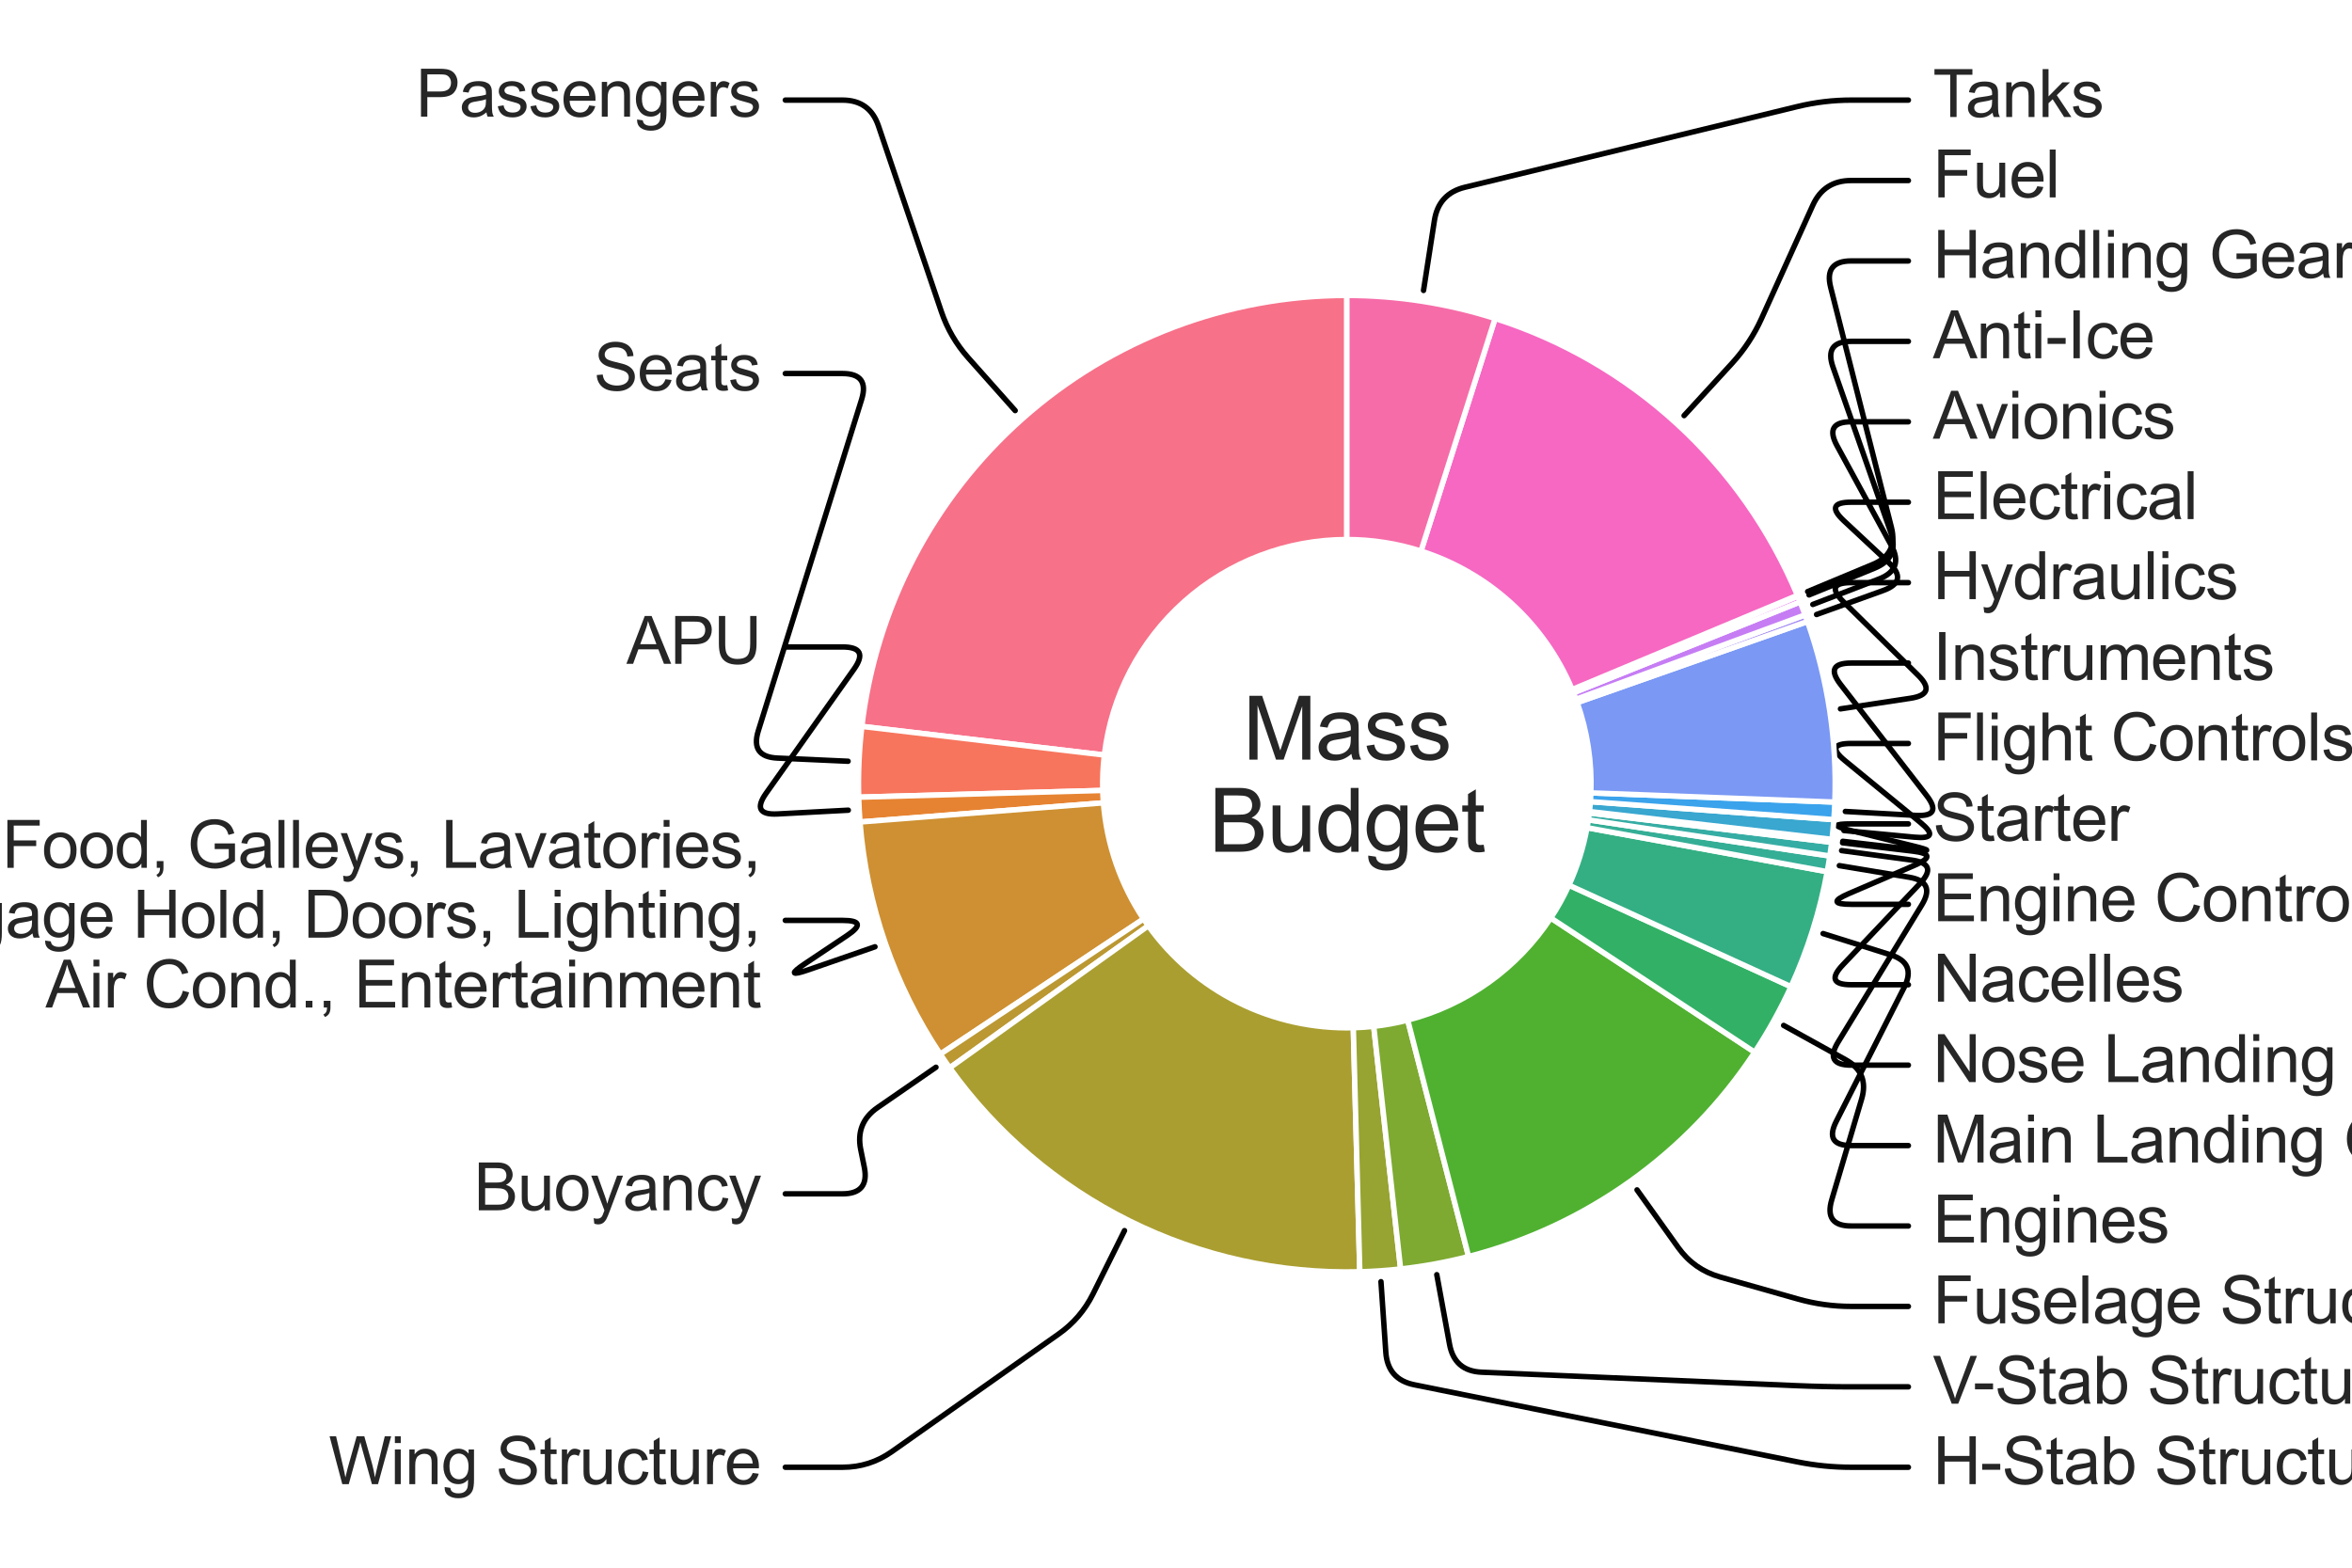<?xml version="1.0" encoding="utf-8" standalone="no"?>
<!DOCTYPE svg PUBLIC "-//W3C//DTD SVG 1.1//EN"
  "http://www.w3.org/Graphics/SVG/1.1/DTD/svg11.dtd">
<svg xmlns:xlink="http://www.w3.org/1999/xlink" width="432pt" height="288pt" viewBox="0 0 432 288" xmlns="http://www.w3.org/2000/svg" version="1.1">
 <defs>
  <style type="text/css">*{stroke-linejoin: round; stroke-linecap: butt}</style>
 </defs>
 <g id="figure_1">
  <g id="patch_1">
   <path d="M 0 288 
L 432 288 
L 432 0 
L 0 0 
z
" style="fill: #ffffff"/>
  </g>
  <g id="axes_1">
   <g id="patch_2">
    <path d="M 144.241 18.391 
L 154.741 18.391 
Q 159.741 18.391 161.345 23.126 
L 172.9 57.24 
Q 174.504 61.976 177.825 65.713 
L 186.459 75.427 
" style="fill: none; stroke: #000000; stroke-linecap: round"/>
   </g>
   <g id="text_1">
    <!-- Passengers -->
    <g style="fill: #262626" transform="translate(76.375 21.423) scale(0.12 -0.12)">
     <defs>
      <path id="ArialMT-50" d="M 494 0 
L 494 4581 
L 2222 4581 
Q 2678 4581 2919 4538 
Q 3256 4481 3484 4323 
Q 3713 4166 3852 3881 
Q 3991 3597 3991 3256 
Q 3991 2672 3619 2267 
Q 3247 1863 2275 1863 
L 1100 1863 
L 1100 0 
L 494 0 
z
M 1100 2403 
L 2284 2403 
Q 2872 2403 3119 2622 
Q 3366 2841 3366 3238 
Q 3366 3525 3220 3729 
Q 3075 3934 2838 4000 
Q 2684 4041 2272 4041 
L 1100 4041 
L 1100 2403 
z
" transform="scale(0.016)"/>
      <path id="ArialMT-61" d="M 2588 409 
Q 2275 144 1986 34 
Q 1697 -75 1366 -75 
Q 819 -75 525 192 
Q 231 459 231 875 
Q 231 1119 342 1320 
Q 453 1522 633 1644 
Q 813 1766 1038 1828 
Q 1203 1872 1538 1913 
Q 2219 1994 2541 2106 
Q 2544 2222 2544 2253 
Q 2544 2597 2384 2738 
Q 2169 2928 1744 2928 
Q 1347 2928 1158 2789 
Q 969 2650 878 2297 
L 328 2372 
Q 403 2725 575 2942 
Q 747 3159 1072 3276 
Q 1397 3394 1825 3394 
Q 2250 3394 2515 3294 
Q 2781 3194 2906 3042 
Q 3031 2891 3081 2659 
Q 3109 2516 3109 2141 
L 3109 1391 
Q 3109 606 3145 398 
Q 3181 191 3288 0 
L 2700 0 
Q 2613 175 2588 409 
z
M 2541 1666 
Q 2234 1541 1622 1453 
Q 1275 1403 1131 1340 
Q 988 1278 909 1158 
Q 831 1038 831 891 
Q 831 666 1001 516 
Q 1172 366 1500 366 
Q 1825 366 2078 508 
Q 2331 650 2450 897 
Q 2541 1088 2541 1459 
L 2541 1666 
z
" transform="scale(0.016)"/>
      <path id="ArialMT-73" d="M 197 991 
L 753 1078 
Q 800 744 1014 566 
Q 1228 388 1613 388 
Q 2000 388 2187 545 
Q 2375 703 2375 916 
Q 2375 1106 2209 1216 
Q 2094 1291 1634 1406 
Q 1016 1563 777 1677 
Q 538 1791 414 1992 
Q 291 2194 291 2438 
Q 291 2659 392 2848 
Q 494 3038 669 3163 
Q 800 3259 1026 3326 
Q 1253 3394 1513 3394 
Q 1903 3394 2198 3281 
Q 2494 3169 2634 2976 
Q 2775 2784 2828 2463 
L 2278 2388 
Q 2241 2644 2061 2787 
Q 1881 2931 1553 2931 
Q 1166 2931 1000 2803 
Q 834 2675 834 2503 
Q 834 2394 903 2306 
Q 972 2216 1119 2156 
Q 1203 2125 1616 2013 
Q 2213 1853 2448 1751 
Q 2684 1650 2818 1456 
Q 2953 1263 2953 975 
Q 2953 694 2789 445 
Q 2625 197 2315 61 
Q 2006 -75 1616 -75 
Q 969 -75 630 194 
Q 291 463 197 991 
z
" transform="scale(0.016)"/>
      <path id="ArialMT-65" d="M 2694 1069 
L 3275 997 
Q 3138 488 2766 206 
Q 2394 -75 1816 -75 
Q 1088 -75 661 373 
Q 234 822 234 1631 
Q 234 2469 665 2931 
Q 1097 3394 1784 3394 
Q 2450 3394 2872 2941 
Q 3294 2488 3294 1666 
Q 3294 1616 3291 1516 
L 816 1516 
Q 847 969 1125 678 
Q 1403 388 1819 388 
Q 2128 388 2347 550 
Q 2566 713 2694 1069 
z
M 847 1978 
L 2700 1978 
Q 2663 2397 2488 2606 
Q 2219 2931 1791 2931 
Q 1403 2931 1139 2672 
Q 875 2413 847 1978 
z
" transform="scale(0.016)"/>
      <path id="ArialMT-6e" d="M 422 0 
L 422 3319 
L 928 3319 
L 928 2847 
Q 1294 3394 1984 3394 
Q 2284 3394 2536 3286 
Q 2788 3178 2913 3003 
Q 3038 2828 3088 2588 
Q 3119 2431 3119 2041 
L 3119 0 
L 2556 0 
L 2556 2019 
Q 2556 2363 2490 2533 
Q 2425 2703 2258 2804 
Q 2091 2906 1866 2906 
Q 1506 2906 1245 2678 
Q 984 2450 984 1813 
L 984 0 
L 422 0 
z
" transform="scale(0.016)"/>
      <path id="ArialMT-67" d="M 319 -275 
L 866 -356 
Q 900 -609 1056 -725 
Q 1266 -881 1628 -881 
Q 2019 -881 2231 -725 
Q 2444 -569 2519 -288 
Q 2563 -116 2559 434 
Q 2191 0 1641 0 
Q 956 0 581 494 
Q 206 988 206 1678 
Q 206 2153 378 2554 
Q 550 2956 876 3175 
Q 1203 3394 1644 3394 
Q 2231 3394 2613 2919 
L 2613 3319 
L 3131 3319 
L 3131 450 
Q 3131 -325 2973 -648 
Q 2816 -972 2473 -1159 
Q 2131 -1347 1631 -1347 
Q 1038 -1347 672 -1080 
Q 306 -813 319 -275 
z
M 784 1719 
Q 784 1066 1043 766 
Q 1303 466 1694 466 
Q 2081 466 2343 764 
Q 2606 1063 2606 1700 
Q 2606 2309 2336 2618 
Q 2066 2928 1684 2928 
Q 1309 2928 1046 2623 
Q 784 2319 784 1719 
z
" transform="scale(0.016)"/>
      <path id="ArialMT-72" d="M 416 0 
L 416 3319 
L 922 3319 
L 922 2816 
Q 1116 3169 1280 3281 
Q 1444 3394 1641 3394 
Q 1925 3394 2219 3213 
L 2025 2691 
Q 1819 2813 1613 2813 
Q 1428 2813 1281 2702 
Q 1134 2591 1072 2394 
Q 978 2094 978 1738 
L 978 0 
L 416 0 
z
" transform="scale(0.016)"/>
     </defs>
     <use xlink:href="#ArialMT-50"/>
     <use xlink:href="#ArialMT-61" x="66.699"/>
     <use xlink:href="#ArialMT-73" x="122.314"/>
     <use xlink:href="#ArialMT-73" x="172.314"/>
     <use xlink:href="#ArialMT-65" x="222.314"/>
     <use xlink:href="#ArialMT-6e" x="277.93"/>
     <use xlink:href="#ArialMT-67" x="333.545"/>
     <use xlink:href="#ArialMT-65" x="389.16"/>
     <use xlink:href="#ArialMT-72" x="444.775"/>
     <use xlink:href="#ArialMT-73" x="478.076"/>
    </g>
   </g>
   <g id="patch_3">
    <path d="M 144.241 68.622 
L 154.741 68.622 
Q 159.741 68.622 158.253 73.396 
L 139.279 134.267 
Q 137.791 139.04 142.786 139.265 
L 155.77 139.849 
" style="fill: none; stroke: #000000; stroke-linecap: round"/>
   </g>
   <g id="text_2">
    <!-- Seats -->
    <g style="fill: #262626" transform="translate(109.056 71.725) scale(0.12 -0.12)">
     <defs>
      <path id="ArialMT-53" d="M 288 1472 
L 859 1522 
Q 900 1178 1048 958 
Q 1197 738 1509 602 
Q 1822 466 2213 466 
Q 2559 466 2825 569 
Q 3091 672 3220 851 
Q 3350 1031 3350 1244 
Q 3350 1459 3225 1620 
Q 3100 1781 2813 1891 
Q 2628 1963 1997 2114 
Q 1366 2266 1113 2400 
Q 784 2572 623 2826 
Q 463 3081 463 3397 
Q 463 3744 659 4045 
Q 856 4347 1234 4503 
Q 1613 4659 2075 4659 
Q 2584 4659 2973 4495 
Q 3363 4331 3572 4012 
Q 3781 3694 3797 3291 
L 3216 3247 
Q 3169 3681 2898 3903 
Q 2628 4125 2100 4125 
Q 1550 4125 1298 3923 
Q 1047 3722 1047 3438 
Q 1047 3191 1225 3031 
Q 1400 2872 2139 2705 
Q 2878 2538 3153 2413 
Q 3553 2228 3743 1945 
Q 3934 1663 3934 1294 
Q 3934 928 3725 604 
Q 3516 281 3123 101 
Q 2731 -78 2241 -78 
Q 1619 -78 1198 103 
Q 778 284 539 648 
Q 300 1013 288 1472 
z
" transform="scale(0.016)"/>
      <path id="ArialMT-74" d="M 1650 503 
L 1731 6 
Q 1494 -44 1306 -44 
Q 1000 -44 831 53 
Q 663 150 594 308 
Q 525 466 525 972 
L 525 2881 
L 113 2881 
L 113 3319 
L 525 3319 
L 525 4141 
L 1084 4478 
L 1084 3319 
L 1650 3319 
L 1650 2881 
L 1084 2881 
L 1084 941 
Q 1084 700 1114 631 
Q 1144 563 1211 522 
Q 1278 481 1403 481 
Q 1497 481 1650 503 
z
" transform="scale(0.016)"/>
     </defs>
     <use xlink:href="#ArialMT-53"/>
     <use xlink:href="#ArialMT-65" x="66.699"/>
     <use xlink:href="#ArialMT-61" x="122.314"/>
     <use xlink:href="#ArialMT-74" x="177.93"/>
     <use xlink:href="#ArialMT-73" x="205.713"/>
    </g>
   </g>
   <g id="patch_4">
    <path d="M 144.241 118.854 
L 154.741 118.854 
Q 159.741 118.854 156.852 122.935 
L 140.724 145.715 
Q 137.835 149.796 142.828 149.531 
L 155.807 148.841 
" style="fill: none; stroke: #000000; stroke-linecap: round"/>
   </g>
   <g id="text_3">
    <!-- APU -->
    <g style="fill: #262626" transform="translate(115.066 121.956) scale(0.12 -0.12)">
     <defs>
      <path id="ArialMT-41" d="M -9 0 
L 1750 4581 
L 2403 4581 
L 4278 0 
L 3588 0 
L 3053 1388 
L 1138 1388 
L 634 0 
L -9 0 
z
M 1313 1881 
L 2866 1881 
L 2388 3150 
Q 2169 3728 2063 4100 
Q 1975 3659 1816 3225 
L 1313 1881 
z
" transform="scale(0.016)"/>
      <path id="ArialMT-55" d="M 3500 4581 
L 4106 4581 
L 4106 1934 
Q 4106 1244 3950 837 
Q 3794 431 3386 176 
Q 2978 -78 2316 -78 
Q 1672 -78 1262 144 
Q 853 366 678 786 
Q 503 1206 503 1934 
L 503 4581 
L 1109 4581 
L 1109 1938 
Q 1109 1341 1220 1058 
Q 1331 775 1601 622 
Q 1872 469 2263 469 
Q 2931 469 3215 772 
Q 3500 1075 3500 1938 
L 3500 4581 
z
" transform="scale(0.016)"/>
     </defs>
     <use xlink:href="#ArialMT-41"/>
     <use xlink:href="#ArialMT-50" x="66.699"/>
     <use xlink:href="#ArialMT-55" x="133.398"/>
    </g>
   </g>
   <g id="patch_5">
    <path d="M 144.241 169.086 
L 154.741 169.086 
Q 159.741 169.086 155.585 171.866 
L 147.858 177.035 
Q 143.702 179.816 148.428 178.182 
L 160.711 173.935 
" style="fill: none; stroke: #000000; stroke-linecap: round"/>
   </g>
   <g id="text_4">
    <!-- FAs, Food, Galleys, Lavatories, -->
    <g style="fill: #262626" transform="translate(-26.992 159.428) scale(0.12 -0.12)">
     <defs>
      <path id="ArialMT-46" d="M 525 0 
L 525 4581 
L 3616 4581 
L 3616 4041 
L 1131 4041 
L 1131 2622 
L 3281 2622 
L 3281 2081 
L 1131 2081 
L 1131 0 
L 525 0 
z
" transform="scale(0.016)"/>
      <path id="ArialMT-2c" d="M 569 0 
L 569 641 
L 1209 641 
L 1209 0 
Q 1209 -353 1084 -570 
Q 959 -788 688 -906 
L 531 -666 
Q 709 -588 793 -436 
Q 878 -284 888 0 
L 569 0 
z
" transform="scale(0.016)"/>
      <path id="ArialMT-20" transform="scale(0.016)"/>
      <path id="ArialMT-6f" d="M 213 1659 
Q 213 2581 725 3025 
Q 1153 3394 1769 3394 
Q 2453 3394 2887 2945 
Q 3322 2497 3322 1706 
Q 3322 1066 3130 698 
Q 2938 331 2570 128 
Q 2203 -75 1769 -75 
Q 1072 -75 642 372 
Q 213 819 213 1659 
z
M 791 1659 
Q 791 1022 1069 705 
Q 1347 388 1769 388 
Q 2188 388 2466 706 
Q 2744 1025 2744 1678 
Q 2744 2294 2464 2611 
Q 2184 2928 1769 2928 
Q 1347 2928 1069 2612 
Q 791 2297 791 1659 
z
" transform="scale(0.016)"/>
      <path id="ArialMT-64" d="M 2575 0 
L 2575 419 
Q 2259 -75 1647 -75 
Q 1250 -75 917 144 
Q 584 363 401 755 
Q 219 1147 219 1656 
Q 219 2153 384 2558 
Q 550 2963 881 3178 
Q 1213 3394 1622 3394 
Q 1922 3394 2156 3267 
Q 2391 3141 2538 2938 
L 2538 4581 
L 3097 4581 
L 3097 0 
L 2575 0 
z
M 797 1656 
Q 797 1019 1065 703 
Q 1334 388 1700 388 
Q 2069 388 2326 689 
Q 2584 991 2584 1609 
Q 2584 2291 2321 2609 
Q 2059 2928 1675 2928 
Q 1300 2928 1048 2622 
Q 797 2316 797 1656 
z
" transform="scale(0.016)"/>
      <path id="ArialMT-47" d="M 2638 1797 
L 2638 2334 
L 4578 2338 
L 4578 638 
Q 4131 281 3656 101 
Q 3181 -78 2681 -78 
Q 2006 -78 1454 211 
Q 903 500 622 1047 
Q 341 1594 341 2269 
Q 341 2938 620 3517 
Q 900 4097 1425 4378 
Q 1950 4659 2634 4659 
Q 3131 4659 3532 4498 
Q 3934 4338 4162 4050 
Q 4391 3763 4509 3300 
L 3963 3150 
Q 3859 3500 3706 3700 
Q 3553 3900 3268 4020 
Q 2984 4141 2638 4141 
Q 2222 4141 1919 4014 
Q 1616 3888 1430 3681 
Q 1244 3475 1141 3228 
Q 966 2803 966 2306 
Q 966 1694 1177 1281 
Q 1388 869 1791 669 
Q 2194 469 2647 469 
Q 3041 469 3416 620 
Q 3791 772 3984 944 
L 3984 1797 
L 2638 1797 
z
" transform="scale(0.016)"/>
      <path id="ArialMT-6c" d="M 409 0 
L 409 4581 
L 972 4581 
L 972 0 
L 409 0 
z
" transform="scale(0.016)"/>
      <path id="ArialMT-79" d="M 397 -1278 
L 334 -750 
Q 519 -800 656 -800 
Q 844 -800 956 -737 
Q 1069 -675 1141 -563 
Q 1194 -478 1313 -144 
Q 1328 -97 1363 -6 
L 103 3319 
L 709 3319 
L 1400 1397 
Q 1534 1031 1641 628 
Q 1738 1016 1872 1384 
L 2581 3319 
L 3144 3319 
L 1881 -56 
Q 1678 -603 1566 -809 
Q 1416 -1088 1222 -1217 
Q 1028 -1347 759 -1347 
Q 597 -1347 397 -1278 
z
" transform="scale(0.016)"/>
      <path id="ArialMT-4c" d="M 469 0 
L 469 4581 
L 1075 4581 
L 1075 541 
L 3331 541 
L 3331 0 
L 469 0 
z
" transform="scale(0.016)"/>
      <path id="ArialMT-76" d="M 1344 0 
L 81 3319 
L 675 3319 
L 1388 1331 
Q 1503 1009 1600 663 
Q 1675 925 1809 1294 
L 2547 3319 
L 3125 3319 
L 1869 0 
L 1344 0 
z
" transform="scale(0.016)"/>
      <path id="ArialMT-69" d="M 425 3934 
L 425 4581 
L 988 4581 
L 988 3934 
L 425 3934 
z
M 425 0 
L 425 3319 
L 988 3319 
L 988 0 
L 425 0 
z
" transform="scale(0.016)"/>
     </defs>
     <use xlink:href="#ArialMT-46"/>
     <use xlink:href="#ArialMT-41" x="55.584"/>
     <use xlink:href="#ArialMT-73" x="122.283"/>
     <use xlink:href="#ArialMT-2c" x="172.283"/>
     <use xlink:href="#ArialMT-20" x="200.066"/>
     <use xlink:href="#ArialMT-46" x="227.85"/>
     <use xlink:href="#ArialMT-6f" x="288.934"/>
     <use xlink:href="#ArialMT-6f" x="344.549"/>
     <use xlink:href="#ArialMT-64" x="400.164"/>
     <use xlink:href="#ArialMT-2c" x="455.779"/>
     <use xlink:href="#ArialMT-20" x="483.562"/>
     <use xlink:href="#ArialMT-47" x="511.346"/>
     <use xlink:href="#ArialMT-61" x="589.129"/>
     <use xlink:href="#ArialMT-6c" x="644.744"/>
     <use xlink:href="#ArialMT-6c" x="666.961"/>
     <use xlink:href="#ArialMT-65" x="689.178"/>
     <use xlink:href="#ArialMT-79" x="744.793"/>
     <use xlink:href="#ArialMT-73" x="794.793"/>
     <use xlink:href="#ArialMT-2c" x="844.793"/>
     <use xlink:href="#ArialMT-20" x="872.576"/>
     <use xlink:href="#ArialMT-4c" x="900.359"/>
     <use xlink:href="#ArialMT-61" x="955.975"/>
     <use xlink:href="#ArialMT-76" x="1011.59"/>
     <use xlink:href="#ArialMT-61" x="1061.59"/>
     <use xlink:href="#ArialMT-74" x="1117.205"/>
     <use xlink:href="#ArialMT-6f" x="1144.988"/>
     <use xlink:href="#ArialMT-72" x="1200.604"/>
     <use xlink:href="#ArialMT-69" x="1233.904"/>
     <use xlink:href="#ArialMT-65" x="1256.121"/>
     <use xlink:href="#ArialMT-73" x="1311.736"/>
     <use xlink:href="#ArialMT-2c" x="1361.736"/>
    </g>
    <!-- Luggage Hold, Doors, Lighting, -->
    <g style="fill: #262626" transform="translate(-25.693 172.261) scale(0.12 -0.12)">
     <defs>
      <path id="ArialMT-75" d="M 2597 0 
L 2597 488 
Q 2209 -75 1544 -75 
Q 1250 -75 995 37 
Q 741 150 617 320 
Q 494 491 444 738 
Q 409 903 409 1263 
L 409 3319 
L 972 3319 
L 972 1478 
Q 972 1038 1006 884 
Q 1059 663 1231 536 
Q 1403 409 1656 409 
Q 1909 409 2131 539 
Q 2353 669 2445 892 
Q 2538 1116 2538 1541 
L 2538 3319 
L 3100 3319 
L 3100 0 
L 2597 0 
z
" transform="scale(0.016)"/>
      <path id="ArialMT-48" d="M 513 0 
L 513 4581 
L 1119 4581 
L 1119 2700 
L 3500 2700 
L 3500 4581 
L 4106 4581 
L 4106 0 
L 3500 0 
L 3500 2159 
L 1119 2159 
L 1119 0 
L 513 0 
z
" transform="scale(0.016)"/>
      <path id="ArialMT-44" d="M 494 0 
L 494 4581 
L 2072 4581 
Q 2606 4581 2888 4516 
Q 3281 4425 3559 4188 
Q 3922 3881 4101 3404 
Q 4281 2928 4281 2316 
Q 4281 1794 4159 1391 
Q 4038 988 3847 723 
Q 3656 459 3429 307 
Q 3203 156 2883 78 
Q 2563 0 2147 0 
L 494 0 
z
M 1100 541 
L 2078 541 
Q 2531 541 2789 625 
Q 3047 709 3200 863 
Q 3416 1078 3536 1442 
Q 3656 1806 3656 2325 
Q 3656 3044 3420 3430 
Q 3184 3816 2847 3947 
Q 2603 4041 2063 4041 
L 1100 4041 
L 1100 541 
z
" transform="scale(0.016)"/>
      <path id="ArialMT-68" d="M 422 0 
L 422 4581 
L 984 4581 
L 984 2938 
Q 1378 3394 1978 3394 
Q 2347 3394 2619 3248 
Q 2891 3103 3008 2847 
Q 3125 2591 3125 2103 
L 3125 0 
L 2563 0 
L 2563 2103 
Q 2563 2525 2380 2717 
Q 2197 2909 1863 2909 
Q 1613 2909 1392 2779 
Q 1172 2650 1078 2428 
Q 984 2206 984 1816 
L 984 0 
L 422 0 
z
" transform="scale(0.016)"/>
     </defs>
     <use xlink:href="#ArialMT-4c"/>
     <use xlink:href="#ArialMT-75" x="55.615"/>
     <use xlink:href="#ArialMT-67" x="111.23"/>
     <use xlink:href="#ArialMT-67" x="166.846"/>
     <use xlink:href="#ArialMT-61" x="222.461"/>
     <use xlink:href="#ArialMT-67" x="278.076"/>
     <use xlink:href="#ArialMT-65" x="333.691"/>
     <use xlink:href="#ArialMT-20" x="389.307"/>
     <use xlink:href="#ArialMT-48" x="417.09"/>
     <use xlink:href="#ArialMT-6f" x="489.307"/>
     <use xlink:href="#ArialMT-6c" x="544.922"/>
     <use xlink:href="#ArialMT-64" x="567.139"/>
     <use xlink:href="#ArialMT-2c" x="622.754"/>
     <use xlink:href="#ArialMT-20" x="650.537"/>
     <use xlink:href="#ArialMT-44" x="678.32"/>
     <use xlink:href="#ArialMT-6f" x="750.537"/>
     <use xlink:href="#ArialMT-6f" x="806.152"/>
     <use xlink:href="#ArialMT-72" x="861.768"/>
     <use xlink:href="#ArialMT-73" x="895.068"/>
     <use xlink:href="#ArialMT-2c" x="945.068"/>
     <use xlink:href="#ArialMT-20" x="972.852"/>
     <use xlink:href="#ArialMT-4c" x="1000.635"/>
     <use xlink:href="#ArialMT-69" x="1056.25"/>
     <use xlink:href="#ArialMT-67" x="1078.467"/>
     <use xlink:href="#ArialMT-68" x="1134.082"/>
     <use xlink:href="#ArialMT-74" x="1189.697"/>
     <use xlink:href="#ArialMT-69" x="1217.48"/>
     <use xlink:href="#ArialMT-6e" x="1239.697"/>
     <use xlink:href="#ArialMT-67" x="1295.312"/>
     <use xlink:href="#ArialMT-2c" x="1350.928"/>
    </g>
    <!-- Air Cond., Entertainment -->
    <g style="fill: #262626" transform="translate(8.352 185.094) scale(0.12 -0.12)">
     <defs>
      <path id="ArialMT-43" d="M 3763 1606 
L 4369 1453 
Q 4178 706 3683 314 
Q 3188 -78 2472 -78 
Q 1731 -78 1267 223 
Q 803 525 561 1097 
Q 319 1669 319 2325 
Q 319 3041 592 3573 
Q 866 4106 1370 4382 
Q 1875 4659 2481 4659 
Q 3169 4659 3637 4309 
Q 4106 3959 4291 3325 
L 3694 3184 
Q 3534 3684 3231 3912 
Q 2928 4141 2469 4141 
Q 1941 4141 1586 3887 
Q 1231 3634 1087 3207 
Q 944 2781 944 2328 
Q 944 1744 1114 1308 
Q 1284 872 1643 656 
Q 2003 441 2422 441 
Q 2931 441 3284 734 
Q 3638 1028 3763 1606 
z
" transform="scale(0.016)"/>
      <path id="ArialMT-2e" d="M 581 0 
L 581 641 
L 1222 641 
L 1222 0 
L 581 0 
z
" transform="scale(0.016)"/>
      <path id="ArialMT-45" d="M 506 0 
L 506 4581 
L 3819 4581 
L 3819 4041 
L 1113 4041 
L 1113 2638 
L 3647 2638 
L 3647 2100 
L 1113 2100 
L 1113 541 
L 3925 541 
L 3925 0 
L 506 0 
z
" transform="scale(0.016)"/>
      <path id="ArialMT-6d" d="M 422 0 
L 422 3319 
L 925 3319 
L 925 2853 
Q 1081 3097 1340 3245 
Q 1600 3394 1931 3394 
Q 2300 3394 2536 3241 
Q 2772 3088 2869 2813 
Q 3263 3394 3894 3394 
Q 4388 3394 4653 3120 
Q 4919 2847 4919 2278 
L 4919 0 
L 4359 0 
L 4359 2091 
Q 4359 2428 4304 2576 
Q 4250 2725 4106 2815 
Q 3963 2906 3769 2906 
Q 3419 2906 3187 2673 
Q 2956 2441 2956 1928 
L 2956 0 
L 2394 0 
L 2394 2156 
Q 2394 2531 2256 2718 
Q 2119 2906 1806 2906 
Q 1569 2906 1367 2781 
Q 1166 2656 1075 2415 
Q 984 2175 984 1722 
L 984 0 
L 422 0 
z
" transform="scale(0.016)"/>
     </defs>
     <use xlink:href="#ArialMT-41"/>
     <use xlink:href="#ArialMT-69" x="66.699"/>
     <use xlink:href="#ArialMT-72" x="88.916"/>
     <use xlink:href="#ArialMT-20" x="122.217"/>
     <use xlink:href="#ArialMT-43" x="150"/>
     <use xlink:href="#ArialMT-6f" x="222.217"/>
     <use xlink:href="#ArialMT-6e" x="277.832"/>
     <use xlink:href="#ArialMT-64" x="333.447"/>
     <use xlink:href="#ArialMT-2e" x="389.062"/>
     <use xlink:href="#ArialMT-2c" x="416.846"/>
     <use xlink:href="#ArialMT-20" x="444.629"/>
     <use xlink:href="#ArialMT-45" x="472.412"/>
     <use xlink:href="#ArialMT-6e" x="539.111"/>
     <use xlink:href="#ArialMT-74" x="594.727"/>
     <use xlink:href="#ArialMT-65" x="622.51"/>
     <use xlink:href="#ArialMT-72" x="678.125"/>
     <use xlink:href="#ArialMT-74" x="711.426"/>
     <use xlink:href="#ArialMT-61" x="739.209"/>
     <use xlink:href="#ArialMT-69" x="794.824"/>
     <use xlink:href="#ArialMT-6e" x="817.041"/>
     <use xlink:href="#ArialMT-6d" x="872.656"/>
     <use xlink:href="#ArialMT-65" x="955.957"/>
     <use xlink:href="#ArialMT-6e" x="1011.572"/>
     <use xlink:href="#ArialMT-74" x="1067.188"/>
    </g>
   </g>
   <g id="patch_6">
    <path d="M 144.241 219.318 
L 154.741 219.318 
Q 159.741 219.318 158.748 214.417 
L 158.094 211.191 
Q 157.102 206.29 161.216 203.45 
L 171.912 196.066 
" style="fill: none; stroke: #000000; stroke-linecap: round"/>
   </g>
   <g id="text_5">
    <!-- Buoyancy -->
    <g style="fill: #262626" transform="translate(87.044 222.349) scale(0.12 -0.12)">
     <defs>
      <path id="ArialMT-42" d="M 469 0 
L 469 4581 
L 2188 4581 
Q 2713 4581 3030 4442 
Q 3347 4303 3526 4014 
Q 3706 3725 3706 3409 
Q 3706 3116 3547 2856 
Q 3388 2597 3066 2438 
Q 3481 2316 3704 2022 
Q 3928 1728 3928 1328 
Q 3928 1006 3792 729 
Q 3656 453 3456 303 
Q 3256 153 2954 76 
Q 2653 0 2216 0 
L 469 0 
z
M 1075 2656 
L 2066 2656 
Q 2469 2656 2644 2709 
Q 2875 2778 2992 2937 
Q 3109 3097 3109 3338 
Q 3109 3566 3000 3739 
Q 2891 3913 2687 3977 
Q 2484 4041 1991 4041 
L 1075 4041 
L 1075 2656 
z
M 1075 541 
L 2216 541 
Q 2509 541 2628 563 
Q 2838 600 2978 687 
Q 3119 775 3209 942 
Q 3300 1109 3300 1328 
Q 3300 1584 3169 1773 
Q 3038 1963 2805 2039 
Q 2572 2116 2134 2116 
L 1075 2116 
L 1075 541 
z
" transform="scale(0.016)"/>
      <path id="ArialMT-63" d="M 2588 1216 
L 3141 1144 
Q 3050 572 2676 248 
Q 2303 -75 1759 -75 
Q 1078 -75 664 370 
Q 250 816 250 1647 
Q 250 2184 428 2587 
Q 606 2991 970 3192 
Q 1334 3394 1763 3394 
Q 2303 3394 2647 3120 
Q 2991 2847 3088 2344 
L 2541 2259 
Q 2463 2594 2264 2762 
Q 2066 2931 1784 2931 
Q 1359 2931 1093 2626 
Q 828 2322 828 1663 
Q 828 994 1084 691 
Q 1341 388 1753 388 
Q 2084 388 2306 591 
Q 2528 794 2588 1216 
z
" transform="scale(0.016)"/>
     </defs>
     <use xlink:href="#ArialMT-42"/>
     <use xlink:href="#ArialMT-75" x="66.699"/>
     <use xlink:href="#ArialMT-6f" x="122.314"/>
     <use xlink:href="#ArialMT-79" x="177.93"/>
     <use xlink:href="#ArialMT-61" x="227.93"/>
     <use xlink:href="#ArialMT-6e" x="283.545"/>
     <use xlink:href="#ArialMT-63" x="339.16"/>
     <use xlink:href="#ArialMT-79" x="389.16"/>
    </g>
   </g>
   <g id="patch_7">
    <path d="M 144.241 269.549 
L 154.741 269.549 
Q 159.741 269.549 163.827 266.667 
L 194.442 245.074 
Q 198.528 242.192 200.755 237.715 
L 206.543 226.078 
" style="fill: none; stroke: #000000; stroke-linecap: round"/>
   </g>
   <g id="text_6">
    <!-- Wing Structure -->
    <g style="fill: #262626" transform="translate(60.385 272.654) scale(0.12 -0.12)">
     <defs>
      <path id="ArialMT-57" d="M 1294 0 
L 78 4581 
L 700 4581 
L 1397 1578 
Q 1509 1106 1591 641 
Q 1766 1375 1797 1488 
L 2669 4581 
L 3400 4581 
L 4056 2263 
Q 4303 1400 4413 641 
Q 4500 1075 4641 1638 
L 5359 4581 
L 5969 4581 
L 4713 0 
L 4128 0 
L 3163 3491 
Q 3041 3928 3019 4028 
Q 2947 3713 2884 3491 
L 1913 0 
L 1294 0 
z
" transform="scale(0.016)"/>
     </defs>
     <use xlink:href="#ArialMT-57"/>
     <use xlink:href="#ArialMT-69" x="94.385"/>
     <use xlink:href="#ArialMT-6e" x="116.602"/>
     <use xlink:href="#ArialMT-67" x="172.217"/>
     <use xlink:href="#ArialMT-20" x="227.832"/>
     <use xlink:href="#ArialMT-53" x="255.615"/>
     <use xlink:href="#ArialMT-74" x="322.314"/>
     <use xlink:href="#ArialMT-72" x="350.098"/>
     <use xlink:href="#ArialMT-75" x="383.398"/>
     <use xlink:href="#ArialMT-63" x="439.014"/>
     <use xlink:href="#ArialMT-74" x="489.014"/>
     <use xlink:href="#ArialMT-75" x="516.797"/>
     <use xlink:href="#ArialMT-72" x="572.412"/>
     <use xlink:href="#ArialMT-65" x="605.713"/>
    </g>
   </g>
   <g id="patch_8">
    <path d="M 350.519 269.549 
L 340.019 269.549 
Q 335.019 269.549 330.118 268.562 
L 259.781 254.4 
Q 254.88 253.413 254.538 248.425 
L 253.649 235.458 
" style="fill: none; stroke: #000000; stroke-linecap: round"/>
   </g>
   <g id="text_7">
    <!-- H-Stab Structure -->
    <g style="fill: #262626" transform="translate(355.019 272.652) scale(0.12 -0.12)">
     <defs>
      <path id="ArialMT-2d" d="M 203 1375 
L 203 1941 
L 1931 1941 
L 1931 1375 
L 203 1375 
z
" transform="scale(0.016)"/>
      <path id="ArialMT-62" d="M 941 0 
L 419 0 
L 419 4581 
L 981 4581 
L 981 2947 
Q 1338 3394 1891 3394 
Q 2197 3394 2470 3270 
Q 2744 3147 2920 2923 
Q 3097 2700 3197 2384 
Q 3297 2069 3297 1709 
Q 3297 856 2875 390 
Q 2453 -75 1863 -75 
Q 1275 -75 941 416 
L 941 0 
z
M 934 1684 
Q 934 1088 1097 822 
Q 1363 388 1816 388 
Q 2184 388 2453 708 
Q 2722 1028 2722 1663 
Q 2722 2313 2464 2622 
Q 2206 2931 1841 2931 
Q 1472 2931 1203 2611 
Q 934 2291 934 1684 
z
" transform="scale(0.016)"/>
     </defs>
     <use xlink:href="#ArialMT-48"/>
     <use xlink:href="#ArialMT-2d" x="72.217"/>
     <use xlink:href="#ArialMT-53" x="105.518"/>
     <use xlink:href="#ArialMT-74" x="172.217"/>
     <use xlink:href="#ArialMT-61" x="200"/>
     <use xlink:href="#ArialMT-62" x="255.615"/>
     <use xlink:href="#ArialMT-20" x="311.23"/>
     <use xlink:href="#ArialMT-53" x="339.014"/>
     <use xlink:href="#ArialMT-74" x="405.713"/>
     <use xlink:href="#ArialMT-72" x="433.496"/>
     <use xlink:href="#ArialMT-75" x="466.797"/>
     <use xlink:href="#ArialMT-63" x="522.412"/>
     <use xlink:href="#ArialMT-74" x="572.412"/>
     <use xlink:href="#ArialMT-75" x="600.195"/>
     <use xlink:href="#ArialMT-72" x="655.811"/>
     <use xlink:href="#ArialMT-65" x="689.111"/>
    </g>
   </g>
   <g id="patch_9">
    <path d="M 350.519 254.775 
L 340.019 254.775 
Q 335.019 254.775 330.024 254.562 
L 272.138 252.088 
Q 267.142 251.875 266.242 246.957 
L 263.9 234.172 
" style="fill: none; stroke: #000000; stroke-linecap: round"/>
   </g>
   <g id="text_8">
    <!-- V-Stab Structure -->
    <g style="fill: #262626" transform="translate(355.019 257.877) scale(0.12 -0.12)">
     <defs>
      <path id="ArialMT-56" d="M 1803 0 
L 28 4581 
L 684 4581 
L 1875 1253 
Q 2019 853 2116 503 
Q 2222 878 2363 1253 
L 3600 4581 
L 4219 4581 
L 2425 0 
L 1803 0 
z
" transform="scale(0.016)"/>
     </defs>
     <use xlink:href="#ArialMT-56"/>
     <use xlink:href="#ArialMT-2d" x="61.199"/>
     <use xlink:href="#ArialMT-53" x="94.5"/>
     <use xlink:href="#ArialMT-74" x="161.199"/>
     <use xlink:href="#ArialMT-61" x="188.982"/>
     <use xlink:href="#ArialMT-62" x="244.598"/>
     <use xlink:href="#ArialMT-20" x="300.213"/>
     <use xlink:href="#ArialMT-53" x="327.996"/>
     <use xlink:href="#ArialMT-74" x="394.695"/>
     <use xlink:href="#ArialMT-72" x="422.479"/>
     <use xlink:href="#ArialMT-75" x="455.779"/>
     <use xlink:href="#ArialMT-63" x="511.395"/>
     <use xlink:href="#ArialMT-74" x="561.395"/>
     <use xlink:href="#ArialMT-75" x="589.178"/>
     <use xlink:href="#ArialMT-72" x="644.793"/>
     <use xlink:href="#ArialMT-65" x="678.094"/>
    </g>
   </g>
   <g id="patch_10">
    <path d="M 350.519 240.001 
L 340.019 240.001 
Q 335.019 240.001 330.209 238.639 
L 315.948 234.601 
Q 311.137 233.239 308.231 229.17 
L 300.678 218.594 
" style="fill: none; stroke: #000000; stroke-linecap: round"/>
   </g>
   <g id="text_9">
    <!-- Fuselage Structure -->
    <g style="fill: #262626" transform="translate(355.019 243.106) scale(0.12 -0.12)">
     <use xlink:href="#ArialMT-46"/>
     <use xlink:href="#ArialMT-75" x="61.084"/>
     <use xlink:href="#ArialMT-73" x="116.699"/>
     <use xlink:href="#ArialMT-65" x="166.699"/>
     <use xlink:href="#ArialMT-6c" x="222.314"/>
     <use xlink:href="#ArialMT-61" x="244.531"/>
     <use xlink:href="#ArialMT-67" x="300.146"/>
     <use xlink:href="#ArialMT-65" x="355.762"/>
     <use xlink:href="#ArialMT-20" x="411.377"/>
     <use xlink:href="#ArialMT-53" x="439.16"/>
     <use xlink:href="#ArialMT-74" x="505.859"/>
     <use xlink:href="#ArialMT-72" x="533.643"/>
     <use xlink:href="#ArialMT-75" x="566.943"/>
     <use xlink:href="#ArialMT-63" x="622.559"/>
     <use xlink:href="#ArialMT-74" x="672.559"/>
     <use xlink:href="#ArialMT-75" x="700.342"/>
     <use xlink:href="#ArialMT-72" x="755.957"/>
     <use xlink:href="#ArialMT-65" x="789.258"/>
    </g>
   </g>
   <g id="patch_11">
    <path d="M 350.519 225.227 
L 340.019 225.227 
Q 335.019 225.227 336.44 220.433 
L 341.936 201.89 
Q 343.357 197.097 338.982 194.675 
L 327.611 188.381 
" style="fill: none; stroke: #000000; stroke-linecap: round"/>
   </g>
   <g id="text_10">
    <!-- Engines -->
    <g style="fill: #262626" transform="translate(355.019 228.259) scale(0.12 -0.12)">
     <use xlink:href="#ArialMT-45"/>
     <use xlink:href="#ArialMT-6e" x="66.699"/>
     <use xlink:href="#ArialMT-67" x="122.314"/>
     <use xlink:href="#ArialMT-69" x="177.93"/>
     <use xlink:href="#ArialMT-6e" x="200.146"/>
     <use xlink:href="#ArialMT-65" x="255.762"/>
     <use xlink:href="#ArialMT-73" x="311.377"/>
    </g>
   </g>
   <g id="patch_12">
    <path d="M 350.519 210.453 
L 340.019 210.453 
Q 335.019 210.453 337.28 205.993 
L 349.757 181.372 
Q 352.017 176.912 347.247 175.41 
L 334.85 171.507 
" style="fill: none; stroke: #000000; stroke-linecap: round"/>
   </g>
   <g id="text_11">
    <!-- Main Landing Gear -->
    <g style="fill: #262626" transform="translate(355.019 213.558) scale(0.12 -0.12)">
     <defs>
      <path id="ArialMT-4d" d="M 475 0 
L 475 4581 
L 1388 4581 
L 2472 1338 
Q 2622 884 2691 659 
Q 2769 909 2934 1394 
L 4031 4581 
L 4847 4581 
L 4847 0 
L 4263 0 
L 4263 3834 
L 2931 0 
L 2384 0 
L 1059 3900 
L 1059 0 
L 475 0 
z
" transform="scale(0.016)"/>
     </defs>
     <use xlink:href="#ArialMT-4d"/>
     <use xlink:href="#ArialMT-61" x="83.301"/>
     <use xlink:href="#ArialMT-69" x="138.916"/>
     <use xlink:href="#ArialMT-6e" x="161.133"/>
     <use xlink:href="#ArialMT-20" x="216.748"/>
     <use xlink:href="#ArialMT-4c" x="244.531"/>
     <use xlink:href="#ArialMT-61" x="300.146"/>
     <use xlink:href="#ArialMT-6e" x="355.762"/>
     <use xlink:href="#ArialMT-64" x="411.377"/>
     <use xlink:href="#ArialMT-69" x="466.992"/>
     <use xlink:href="#ArialMT-6e" x="489.209"/>
     <use xlink:href="#ArialMT-67" x="544.824"/>
     <use xlink:href="#ArialMT-20" x="600.439"/>
     <use xlink:href="#ArialMT-47" x="628.223"/>
     <use xlink:href="#ArialMT-65" x="706.006"/>
     <use xlink:href="#ArialMT-61" x="761.621"/>
     <use xlink:href="#ArialMT-72" x="817.236"/>
    </g>
   </g>
   <g id="patch_13">
    <path d="M 350.519 195.679 
L 340.019 195.679 
Q 335.019 195.679 337.625 191.411 
L 352.986 166.247 
Q 355.591 161.98 350.659 161.159 
L 337.838 159.025 
" style="fill: none; stroke: #000000; stroke-linecap: round"/>
   </g>
   <g id="text_12">
    <!-- Nose Landing Gear -->
    <g style="fill: #262626" transform="translate(355.019 198.784) scale(0.12 -0.12)">
     <defs>
      <path id="ArialMT-4e" d="M 488 0 
L 488 4581 
L 1109 4581 
L 3516 984 
L 3516 4581 
L 4097 4581 
L 4097 0 
L 3475 0 
L 1069 3600 
L 1069 0 
L 488 0 
z
" transform="scale(0.016)"/>
     </defs>
     <use xlink:href="#ArialMT-4e"/>
     <use xlink:href="#ArialMT-6f" x="72.217"/>
     <use xlink:href="#ArialMT-73" x="127.832"/>
     <use xlink:href="#ArialMT-65" x="177.832"/>
     <use xlink:href="#ArialMT-20" x="233.447"/>
     <use xlink:href="#ArialMT-4c" x="261.23"/>
     <use xlink:href="#ArialMT-61" x="316.846"/>
     <use xlink:href="#ArialMT-6e" x="372.461"/>
     <use xlink:href="#ArialMT-64" x="428.076"/>
     <use xlink:href="#ArialMT-69" x="483.691"/>
     <use xlink:href="#ArialMT-6e" x="505.908"/>
     <use xlink:href="#ArialMT-67" x="561.523"/>
     <use xlink:href="#ArialMT-20" x="617.139"/>
     <use xlink:href="#ArialMT-47" x="644.922"/>
     <use xlink:href="#ArialMT-65" x="722.705"/>
     <use xlink:href="#ArialMT-61" x="778.32"/>
     <use xlink:href="#ArialMT-72" x="833.936"/>
    </g>
   </g>
   <g id="patch_14">
    <path d="M 350.519 180.905 
L 340.019 180.905 
Q 335.019 180.905 338.459 177.276 
L 352.65 162.305 
Q 356.089 158.676 351.134 158.006 
L 338.255 156.264 
" style="fill: none; stroke: #000000; stroke-linecap: round"/>
   </g>
   <g id="text_13">
    <!-- Nacelles -->
    <g style="fill: #262626" transform="translate(355.019 184.007) scale(0.12 -0.12)">
     <use xlink:href="#ArialMT-4e"/>
     <use xlink:href="#ArialMT-61" x="72.217"/>
     <use xlink:href="#ArialMT-63" x="127.832"/>
     <use xlink:href="#ArialMT-65" x="177.832"/>
     <use xlink:href="#ArialMT-6c" x="233.447"/>
     <use xlink:href="#ArialMT-6c" x="255.664"/>
     <use xlink:href="#ArialMT-65" x="277.881"/>
     <use xlink:href="#ArialMT-73" x="333.496"/>
    </g>
   </g>
   <g id="patch_15">
    <path d="M 350.519 166.131 
L 340.019 166.131 
Q 335.019 166.131 339.611 164.153 
L 351.716 158.938 
Q 356.308 156.96 351.343 156.368 
L 338.437 154.829 
" style="fill: none; stroke: #000000; stroke-linecap: round"/>
   </g>
   <g id="text_14">
    <!-- Engine Controls -->
    <g style="fill: #262626" transform="translate(355.019 169.236) scale(0.12 -0.12)">
     <use xlink:href="#ArialMT-45"/>
     <use xlink:href="#ArialMT-6e" x="66.699"/>
     <use xlink:href="#ArialMT-67" x="122.314"/>
     <use xlink:href="#ArialMT-69" x="177.93"/>
     <use xlink:href="#ArialMT-6e" x="200.146"/>
     <use xlink:href="#ArialMT-65" x="255.762"/>
     <use xlink:href="#ArialMT-20" x="311.377"/>
     <use xlink:href="#ArialMT-43" x="339.16"/>
     <use xlink:href="#ArialMT-6f" x="411.377"/>
     <use xlink:href="#ArialMT-6e" x="466.992"/>
     <use xlink:href="#ArialMT-74" x="522.607"/>
     <use xlink:href="#ArialMT-72" x="550.391"/>
     <use xlink:href="#ArialMT-6f" x="583.691"/>
     <use xlink:href="#ArialMT-6c" x="639.307"/>
     <use xlink:href="#ArialMT-73" x="661.523"/>
    </g>
   </g>
   <g id="patch_16">
    <path d="M 350.519 151.357 
L 340.019 151.357 
Q 335.019 151.357 339.873 152.558 
L 351.493 155.432 
Q 356.346 156.632 351.38 156.055 
L 338.47 154.555 
" style="fill: none; stroke: #000000; stroke-linecap: round"/>
   </g>
   <g id="text_15">
    <!-- Starter -->
    <g style="fill: #262626" transform="translate(355.019 154.459) scale(0.12 -0.12)">
     <use xlink:href="#ArialMT-53"/>
     <use xlink:href="#ArialMT-74" x="66.699"/>
     <use xlink:href="#ArialMT-61" x="94.482"/>
     <use xlink:href="#ArialMT-72" x="150.098"/>
     <use xlink:href="#ArialMT-74" x="183.398"/>
     <use xlink:href="#ArialMT-65" x="211.182"/>
     <use xlink:href="#ArialMT-72" x="266.797"/>
    </g>
   </g>
   <g id="patch_17">
    <path d="M 350.519 136.583 
L 340.019 136.583 
Q 335.019 136.583 338.886 139.752 
L 352.728 151.097 
Q 356.595 154.267 351.617 153.798 
L 338.678 152.578 
" style="fill: none; stroke: #000000; stroke-linecap: round"/>
   </g>
   <g id="text_16">
    <!-- Flight Controls -->
    <g style="fill: #262626" transform="translate(355.019 139.688) scale(0.12 -0.12)">
     <use xlink:href="#ArialMT-46"/>
     <use xlink:href="#ArialMT-6c" x="61.084"/>
     <use xlink:href="#ArialMT-69" x="83.301"/>
     <use xlink:href="#ArialMT-67" x="105.518"/>
     <use xlink:href="#ArialMT-68" x="161.133"/>
     <use xlink:href="#ArialMT-74" x="216.748"/>
     <use xlink:href="#ArialMT-20" x="244.531"/>
     <use xlink:href="#ArialMT-43" x="272.314"/>
     <use xlink:href="#ArialMT-6f" x="344.531"/>
     <use xlink:href="#ArialMT-6e" x="400.146"/>
     <use xlink:href="#ArialMT-74" x="455.762"/>
     <use xlink:href="#ArialMT-72" x="483.545"/>
     <use xlink:href="#ArialMT-6f" x="516.846"/>
     <use xlink:href="#ArialMT-6c" x="572.461"/>
     <use xlink:href="#ArialMT-73" x="594.678"/>
    </g>
   </g>
   <g id="patch_18">
    <path d="M 350.519 121.809 
L 340.019 121.809 
Q 335.019 121.809 338.081 125.762 
L 353.848 146.123 
Q 356.909 150.076 351.917 149.798 
L 338.941 149.074 
" style="fill: none; stroke: #000000; stroke-linecap: round"/>
   </g>
   <g id="text_17">
    <!-- Instruments -->
    <g style="fill: #262626" transform="translate(355.019 124.911) scale(0.12 -0.12)">
     <defs>
      <path id="ArialMT-49" d="M 597 0 
L 597 4581 
L 1203 4581 
L 1203 0 
L 597 0 
z
" transform="scale(0.016)"/>
     </defs>
     <use xlink:href="#ArialMT-49"/>
     <use xlink:href="#ArialMT-6e" x="27.783"/>
     <use xlink:href="#ArialMT-73" x="83.398"/>
     <use xlink:href="#ArialMT-74" x="133.398"/>
     <use xlink:href="#ArialMT-72" x="161.182"/>
     <use xlink:href="#ArialMT-75" x="194.482"/>
     <use xlink:href="#ArialMT-6d" x="250.098"/>
     <use xlink:href="#ArialMT-65" x="333.398"/>
     <use xlink:href="#ArialMT-6e" x="389.014"/>
     <use xlink:href="#ArialMT-74" x="444.629"/>
     <use xlink:href="#ArialMT-73" x="472.412"/>
    </g>
   </g>
   <g id="patch_19">
    <path d="M 350.519 107.035 
L 340.019 107.035 
Q 335.019 107.035 338.583 110.542 
L 352.277 124.022 
Q 355.841 127.53 350.897 128.279 
L 338.047 130.227 
" style="fill: none; stroke: #000000; stroke-linecap: round"/>
   </g>
   <g id="text_18">
    <!-- Hydraulics -->
    <g style="fill: #262626" transform="translate(355.019 110.067) scale(0.12 -0.12)">
     <use xlink:href="#ArialMT-48"/>
     <use xlink:href="#ArialMT-79" x="72.217"/>
     <use xlink:href="#ArialMT-64" x="122.217"/>
     <use xlink:href="#ArialMT-72" x="177.832"/>
     <use xlink:href="#ArialMT-61" x="211.133"/>
     <use xlink:href="#ArialMT-75" x="266.748"/>
     <use xlink:href="#ArialMT-6c" x="322.363"/>
     <use xlink:href="#ArialMT-69" x="344.58"/>
     <use xlink:href="#ArialMT-63" x="366.797"/>
     <use xlink:href="#ArialMT-73" x="416.797"/>
    </g>
   </g>
   <g id="patch_20">
    <path d="M 350.519 92.261 
L 340.019 92.261 
Q 335.019 92.261 338.675 95.673 
L 346.932 103.38 
Q 350.587 106.791 345.883 108.486 
L 333.655 112.891 
" style="fill: none; stroke: #000000; stroke-linecap: round"/>
   </g>
   <g id="text_19">
    <!-- Electrical -->
    <g style="fill: #262626" transform="translate(355.019 95.363) scale(0.12 -0.12)">
     <use xlink:href="#ArialMT-45"/>
     <use xlink:href="#ArialMT-6c" x="66.699"/>
     <use xlink:href="#ArialMT-65" x="88.916"/>
     <use xlink:href="#ArialMT-63" x="144.531"/>
     <use xlink:href="#ArialMT-74" x="194.531"/>
     <use xlink:href="#ArialMT-72" x="222.314"/>
     <use xlink:href="#ArialMT-69" x="255.615"/>
     <use xlink:href="#ArialMT-63" x="277.832"/>
     <use xlink:href="#ArialMT-61" x="327.832"/>
     <use xlink:href="#ArialMT-6c" x="383.447"/>
    </g>
   </g>
   <g id="patch_21">
    <path d="M 350.519 77.487 
L 340.019 77.487 
Q 335.019 77.487 337.409 81.879 
L 347.375 100.191 
Q 349.765 104.583 345.098 106.378 
L 332.968 111.045 
" style="fill: none; stroke: #000000; stroke-linecap: round"/>
   </g>
   <g id="text_20">
    <!-- Avionics -->
    <g style="fill: #262626" transform="translate(355.019 80.589) scale(0.12 -0.12)">
     <use xlink:href="#ArialMT-41"/>
     <use xlink:href="#ArialMT-76" x="64.949"/>
     <use xlink:href="#ArialMT-69" x="114.949"/>
     <use xlink:href="#ArialMT-6f" x="137.166"/>
     <use xlink:href="#ArialMT-6e" x="192.781"/>
     <use xlink:href="#ArialMT-69" x="248.396"/>
     <use xlink:href="#ArialMT-63" x="270.613"/>
     <use xlink:href="#ArialMT-73" x="320.613"/>
    </g>
   </g>
   <g id="patch_22">
    <path d="M 350.519 62.713 
L 340.019 62.713 
Q 335.019 62.713 336.67 67.432 
L 347.283 97.767 
Q 348.934 102.487 344.305 104.378 
L 332.273 109.292 
" style="fill: none; stroke: #000000; stroke-linecap: round"/>
   </g>
   <g id="text_21">
    <!-- Anti-Ice -->
    <g style="fill: #262626" transform="translate(355.019 65.815) scale(0.12 -0.12)">
     <use xlink:href="#ArialMT-41"/>
     <use xlink:href="#ArialMT-6e" x="66.699"/>
     <use xlink:href="#ArialMT-74" x="122.314"/>
     <use xlink:href="#ArialMT-69" x="150.098"/>
     <use xlink:href="#ArialMT-2d" x="172.314"/>
     <use xlink:href="#ArialMT-49" x="205.615"/>
     <use xlink:href="#ArialMT-63" x="233.398"/>
     <use xlink:href="#ArialMT-65" x="283.398"/>
    </g>
   </g>
   <g id="patch_23">
    <path d="M 350.519 47.939 
L 340.019 47.939 
Q 335.019 47.939 336.245 52.786 
L 347.405 96.907 
Q 348.631 101.754 344.016 103.678 
L 332.02 108.68 
" style="fill: none; stroke: #000000; stroke-linecap: round"/>
   </g>
   <g id="text_22">
    <!-- Handling Gear -->
    <g style="fill: #262626" transform="translate(355.019 51.044) scale(0.12 -0.12)">
     <use xlink:href="#ArialMT-48"/>
     <use xlink:href="#ArialMT-61" x="72.217"/>
     <use xlink:href="#ArialMT-6e" x="127.832"/>
     <use xlink:href="#ArialMT-64" x="183.447"/>
     <use xlink:href="#ArialMT-6c" x="239.062"/>
     <use xlink:href="#ArialMT-69" x="261.279"/>
     <use xlink:href="#ArialMT-6e" x="283.496"/>
     <use xlink:href="#ArialMT-67" x="339.111"/>
     <use xlink:href="#ArialMT-20" x="394.727"/>
     <use xlink:href="#ArialMT-47" x="422.51"/>
     <use xlink:href="#ArialMT-65" x="500.293"/>
     <use xlink:href="#ArialMT-61" x="555.908"/>
     <use xlink:href="#ArialMT-72" x="611.523"/>
    </g>
   </g>
   <g id="patch_24">
    <path d="M 350.519 33.165 
L 340.019 33.165 
Q 335.019 33.165 332.958 37.72 
L 323.543 58.526 
Q 321.481 63.081 318.104 66.768 
L 309.324 76.351 
" style="fill: none; stroke: #000000; stroke-linecap: round"/>
   </g>
   <g id="text_23">
    <!-- Fuel -->
    <g style="fill: #262626" transform="translate(355.019 36.267) scale(0.12 -0.12)">
     <use xlink:href="#ArialMT-46"/>
     <use xlink:href="#ArialMT-75" x="61.084"/>
     <use xlink:href="#ArialMT-65" x="116.699"/>
     <use xlink:href="#ArialMT-6c" x="172.314"/>
    </g>
   </g>
   <g id="patch_25">
    <path d="M 350.519 18.391 
L 340.019 18.391 
Q 335.019 18.391 330.161 19.57 
L 269.09 34.393 
Q 264.231 35.572 263.463 40.513 
L 261.466 53.356 
" style="fill: none; stroke: #000000; stroke-linecap: round"/>
   </g>
   <g id="text_24">
    <!-- Tanks -->
    <g style="fill: #262626" transform="translate(355.019 21.493) scale(0.12 -0.12)">
     <defs>
      <path id="ArialMT-54" d="M 1659 0 
L 1659 4041 
L 150 4041 
L 150 4581 
L 3781 4581 
L 3781 4041 
L 2266 4041 
L 2266 0 
L 1659 0 
z
" transform="scale(0.016)"/>
      <path id="ArialMT-6b" d="M 425 0 
L 425 4581 
L 988 4581 
L 988 1969 
L 2319 3319 
L 3047 3319 
L 1778 2088 
L 3175 0 
L 2481 0 
L 1384 1697 
L 988 1316 
L 988 0 
L 425 0 
z
" transform="scale(0.016)"/>
     </defs>
     <use xlink:href="#ArialMT-54"/>
     <use xlink:href="#ArialMT-61" x="49.959"/>
     <use xlink:href="#ArialMT-6e" x="105.574"/>
     <use xlink:href="#ArialMT-6b" x="161.189"/>
     <use xlink:href="#ArialMT-73" x="211.189"/>
    </g>
   </g>
   <g id="matplotlib.axis_1"/>
   <g id="matplotlib.axis_2"/>
   <g id="patch_26">
    <path d="M 247.38 54.27 
C 225.419 54.27 204.205 62.335 187.79 76.925 
C 171.376 91.514 160.877 111.635 158.3 133.445 
L 202.84 138.707 
C 204.129 127.803 209.378 117.742 217.585 110.447 
C 225.792 103.153 236.4 99.12 247.38 99.12 
L 247.38 54.27 
z
" style="fill: #f77189; stroke: #ffffff; stroke-linejoin: miter"/>
   </g>
   <g id="patch_27">
    <path d="M 158.3 133.445 
C 158.045 135.602 157.869 137.769 157.771 139.939 
C 157.673 142.11 157.655 144.283 157.715 146.455 
L 202.547 145.212 
C 202.517 144.127 202.527 143.04 202.576 141.955 
C 202.624 140.869 202.713 139.786 202.84 138.707 
L 158.3 133.445 
z
" style="fill: #f7755d; stroke: #ffffff; stroke-linejoin: miter"/>
   </g>
   <g id="patch_28">
    <path d="M 157.715 146.455 
C 157.736 147.215 157.767 147.975 157.807 148.734 
C 157.847 149.493 157.898 150.252 157.957 151.01 
L 202.669 147.49 
C 202.639 147.111 202.614 146.732 202.594 146.352 
C 202.573 145.972 202.558 145.593 202.547 145.212 
L 157.715 146.455 
z
" style="fill: #e68332; stroke: #ffffff; stroke-linejoin: miter"/>
   </g>
   <g id="patch_29">
    <path d="M 157.957 151.01 
C 158.555 158.601 160.116 166.084 162.604 173.28 
C 165.092 180.476 168.486 187.326 172.705 193.665 
L 210.042 168.818 
C 207.933 165.648 206.236 162.223 204.992 158.625 
C 203.748 155.027 202.967 151.285 202.669 147.49 
L 157.957 151.01 
z
" style="fill: #ce9032; stroke: #ffffff; stroke-linejoin: miter"/>
   </g>
   <g id="patch_30">
    <path d="M 172.705 193.665 
C 172.986 194.089 173.272 194.51 173.561 194.928 
C 173.85 195.347 174.142 195.763 174.438 196.176 
L 210.909 170.073 
C 210.761 169.866 210.615 169.658 210.47 169.449 
C 210.326 169.24 210.183 169.029 210.042 168.818 
L 172.705 193.665 
z
" style="fill: #bb9832; stroke: #ffffff; stroke-linejoin: miter"/>
   </g>
   <g id="patch_31">
    <path d="M 174.438 196.176 
C 182.973 208.102 194.304 217.754 207.435 224.284 
C 220.565 230.815 235.099 234.027 249.759 233.638 
L 248.569 188.804 
C 241.24 188.998 233.973 187.392 227.407 184.127 
C 220.842 180.862 215.177 176.036 210.909 170.073 
L 174.438 196.176 
z
" style="fill: #aa9e31; stroke: #ffffff; stroke-linejoin: miter"/>
   </g>
   <g id="patch_32">
    <path d="M 249.759 233.638 
C 251.011 233.605 252.263 233.545 253.513 233.46 
C 254.762 233.374 256.01 233.262 257.255 233.124 
L 252.318 188.547 
C 251.695 188.616 251.071 188.672 250.446 188.715 
C 249.821 188.758 249.196 188.787 248.569 188.804 
L 249.759 233.638 
z
" style="fill: #97a431; stroke: #ffffff; stroke-linejoin: miter"/>
   </g>
   <g id="patch_33">
    <path d="M 257.255 233.124 
C 259.36 232.891 261.456 232.583 263.539 232.202 
C 265.622 231.82 267.691 231.365 269.742 230.837 
L 258.561 187.404 
C 257.536 187.668 256.501 187.895 255.46 188.086 
C 254.418 188.277 253.37 188.431 252.318 188.547 
L 257.255 233.124 
z
" style="fill: #7eaa31; stroke: #ffffff; stroke-linejoin: miter"/>
   </g>
   <g id="patch_34">
    <path d="M 269.742 230.837 
C 280.435 228.085 290.528 223.381 299.513 216.964 
C 308.498 210.547 316.222 202.525 322.294 193.304 
L 284.837 168.637 
C 281.801 173.248 277.939 177.258 273.447 180.467 
C 268.954 183.676 263.908 186.027 258.561 187.404 
L 269.742 230.837 
z
" style="fill: #50b131; stroke: #ffffff; stroke-linejoin: miter"/>
   </g>
   <g id="patch_35">
    <path d="M 322.294 193.304 
C 323.558 191.386 324.746 189.42 325.859 187.411 
C 326.971 185.401 328.006 183.35 328.96 181.262 
L 288.17 162.616 
C 287.693 163.66 287.175 164.686 286.619 165.69 
C 286.063 166.695 285.469 167.678 284.837 168.637 
L 322.294 193.304 
z
" style="fill: #32b166; stroke: #ffffff; stroke-linejoin: miter"/>
   </g>
   <g id="patch_36">
    <path d="M 328.96 181.262 
C 330.499 177.895 331.828 174.437 332.94 170.906 
C 334.051 167.375 334.943 163.779 335.61 160.138 
L 291.495 152.054 
C 291.162 153.874 290.716 155.673 290.16 157.438 
C 289.604 159.203 288.94 160.933 288.17 162.616 
L 328.96 181.262 
z
" style="fill: #34af84; stroke: #ffffff; stroke-linejoin: miter"/>
   </g>
   <g id="patch_37">
    <path d="M 335.61 160.138 
C 335.698 159.658 335.782 159.178 335.862 158.696 
C 335.943 158.215 336.019 157.733 336.091 157.25 
L 291.735 150.61 
C 291.699 150.851 291.661 151.092 291.621 151.333 
C 291.581 151.574 291.539 151.814 291.495 152.054 
L 335.61 160.138 
z
" style="fill: #35ae96; stroke: #ffffff; stroke-linejoin: miter"/>
   </g>
   <g id="patch_38">
    <path d="M 336.091 157.25 
C 336.154 156.832 336.213 156.414 336.27 155.995 
C 336.326 155.576 336.38 155.157 336.431 154.737 
L 291.905 149.354 
C 291.88 149.564 291.853 149.773 291.825 149.983 
C 291.797 150.192 291.767 150.401 291.735 150.61 
L 336.091 157.25 
z
" style="fill: #36ada4; stroke: #ffffff; stroke-linejoin: miter"/>
   </g>
   <g id="patch_39">
    <path d="M 336.431 154.737 
C 336.437 154.689 336.443 154.64 336.448 154.592 
C 336.454 154.543 336.46 154.495 336.466 154.446 
L 291.923 149.208 
C 291.92 149.232 291.917 149.257 291.914 149.281 
C 291.911 149.305 291.908 149.329 291.905 149.354 
L 336.431 154.737 
z
" style="fill: #37abb1; stroke: #ffffff; stroke-linejoin: miter"/>
   </g>
   <g id="patch_40">
    <path d="M 336.466 154.446 
C 336.47 154.405 336.475 154.365 336.48 154.324 
C 336.485 154.283 336.489 154.242 336.494 154.202 
L 291.937 149.086 
C 291.935 149.106 291.932 149.127 291.93 149.147 
C 291.928 149.167 291.925 149.188 291.923 149.208 
L 336.466 154.446 
z
" style="fill: #38aabf; stroke: #ffffff; stroke-linejoin: miter"/>
   </g>
   <g id="patch_41">
    <path d="M 336.494 154.202 
C 336.563 153.598 336.626 152.994 336.683 152.39 
C 336.741 151.785 336.791 151.18 336.836 150.574 
L 292.108 147.272 
C 292.086 147.575 292.06 147.877 292.032 148.18 
C 292.003 148.482 291.972 148.784 291.937 149.086 
L 336.494 154.202 
z
" style="fill: #39a7d0; stroke: #ffffff; stroke-linejoin: miter"/>
   </g>
   <g id="patch_42">
    <path d="M 336.836 150.574 
C 336.876 150.037 336.91 149.5 336.94 148.963 
C 336.97 148.425 336.996 147.888 337.016 147.35 
L 292.198 145.66 
C 292.188 145.929 292.175 146.198 292.16 146.466 
C 292.145 146.735 292.128 147.004 292.108 147.272 
L 336.836 150.574 
z
" style="fill: #3ba3ec; stroke: #ffffff; stroke-linejoin: miter"/>
   </g>
   <g id="patch_43">
    <path d="M 337.016 147.35 
C 337.228 141.725 336.91 136.093 336.066 130.527 
C 335.223 124.962 333.857 119.488 331.988 114.179 
L 289.684 129.074 
C 290.619 131.729 291.301 134.466 291.723 137.249 
C 292.145 140.031 292.304 142.848 292.198 145.66 
L 337.016 147.35 
z
" style="fill: #7a98f4; stroke: #ffffff; stroke-linejoin: miter"/>
   </g>
   <g id="patch_44">
    <path d="M 331.988 114.179 
C 331.916 113.975 331.844 113.772 331.771 113.57 
C 331.698 113.367 331.624 113.164 331.55 112.962 
L 289.465 128.466 
C 289.502 128.567 289.539 128.668 289.575 128.77 
C 289.612 128.871 289.648 128.973 289.684 129.074 
L 331.988 114.179 
z
" style="fill: #a48cf4; stroke: #ffffff; stroke-linejoin: miter"/>
   </g>
   <g id="patch_45">
    <path d="M 331.55 112.962 
C 331.402 112.562 331.252 112.162 331.098 111.764 
C 330.945 111.366 330.789 110.968 330.63 110.572 
L 289.005 127.271 
C 289.085 127.469 289.163 127.668 289.239 127.867 
C 289.316 128.066 289.391 128.266 289.465 128.466 
L 331.55 112.962 
z
" style="fill: #c67df4; stroke: #ffffff; stroke-linejoin: miter"/>
   </g>
   <g id="patch_46">
    <path d="M 330.63 110.572 
C 330.56 110.398 330.49 110.224 330.419 110.05 
C 330.348 109.876 330.276 109.702 330.204 109.529 
L 288.792 126.749 
C 288.828 126.836 288.864 126.923 288.899 127.01 
C 288.935 127.097 288.97 127.184 289.005 127.271 
L 330.63 110.572 
z
" style="fill: #e866f4; stroke: #ffffff; stroke-linejoin: miter"/>
   </g>
   <g id="patch_47">
    <path d="M 330.204 109.529 
C 330.193 109.503 330.182 109.477 330.171 109.451 
C 330.161 109.425 330.15 109.399 330.139 109.373 
L 288.759 126.671 
C 288.765 126.684 288.77 126.697 288.776 126.71 
C 288.781 126.723 288.787 126.736 288.792 126.749 
L 330.204 109.529 
z
" style="fill: #f561dd; stroke: #ffffff; stroke-linejoin: miter"/>
   </g>
   <g id="patch_48">
    <path d="M 330.139 109.373 
C 325.124 97.376 317.559 86.612 307.971 77.829 
C 298.383 69.045 286.999 62.451 274.61 58.503 
L 260.995 101.237 
C 267.19 103.21 272.882 106.508 277.676 110.899 
C 282.47 115.291 286.252 120.673 288.759 126.671 
L 330.139 109.373 
z
" style="fill: #f668c2; stroke: #ffffff; stroke-linejoin: miter"/>
   </g>
   <g id="patch_49">
    <path d="M 274.61 58.503 
C 270.214 57.103 265.717 56.044 261.159 55.335 
C 256.6 54.626 251.993 54.27 247.38 54.27 
L 247.38 99.12 
C 249.687 99.12 251.99 99.298 254.269 99.653 
C 256.549 100.007 258.797 100.536 260.995 101.237 
L 274.61 58.503 
z
" style="fill: #f66ca8; stroke: #ffffff; stroke-linejoin: miter"/>
   </g>
   <g id="text_25">
    <!-- Mass -->
    <g style="fill: #262626" transform="translate(228.268 139.551) scale(0.16 -0.16)">
     <use xlink:href="#ArialMT-4d"/>
     <use xlink:href="#ArialMT-61" x="83.301"/>
     <use xlink:href="#ArialMT-73" x="138.916"/>
     <use xlink:href="#ArialMT-73" x="188.916"/>
    </g>
    <!-- Budget -->
    <g style="fill: #262626" transform="translate(222.026 156.474) scale(0.16 -0.16)">
     <use xlink:href="#ArialMT-42"/>
     <use xlink:href="#ArialMT-75" x="66.699"/>
     <use xlink:href="#ArialMT-64" x="122.314"/>
     <use xlink:href="#ArialMT-67" x="177.93"/>
     <use xlink:href="#ArialMT-65" x="233.545"/>
     <use xlink:href="#ArialMT-74" x="289.16"/>
    </g>
   </g>
  </g>
 </g>
</svg>

